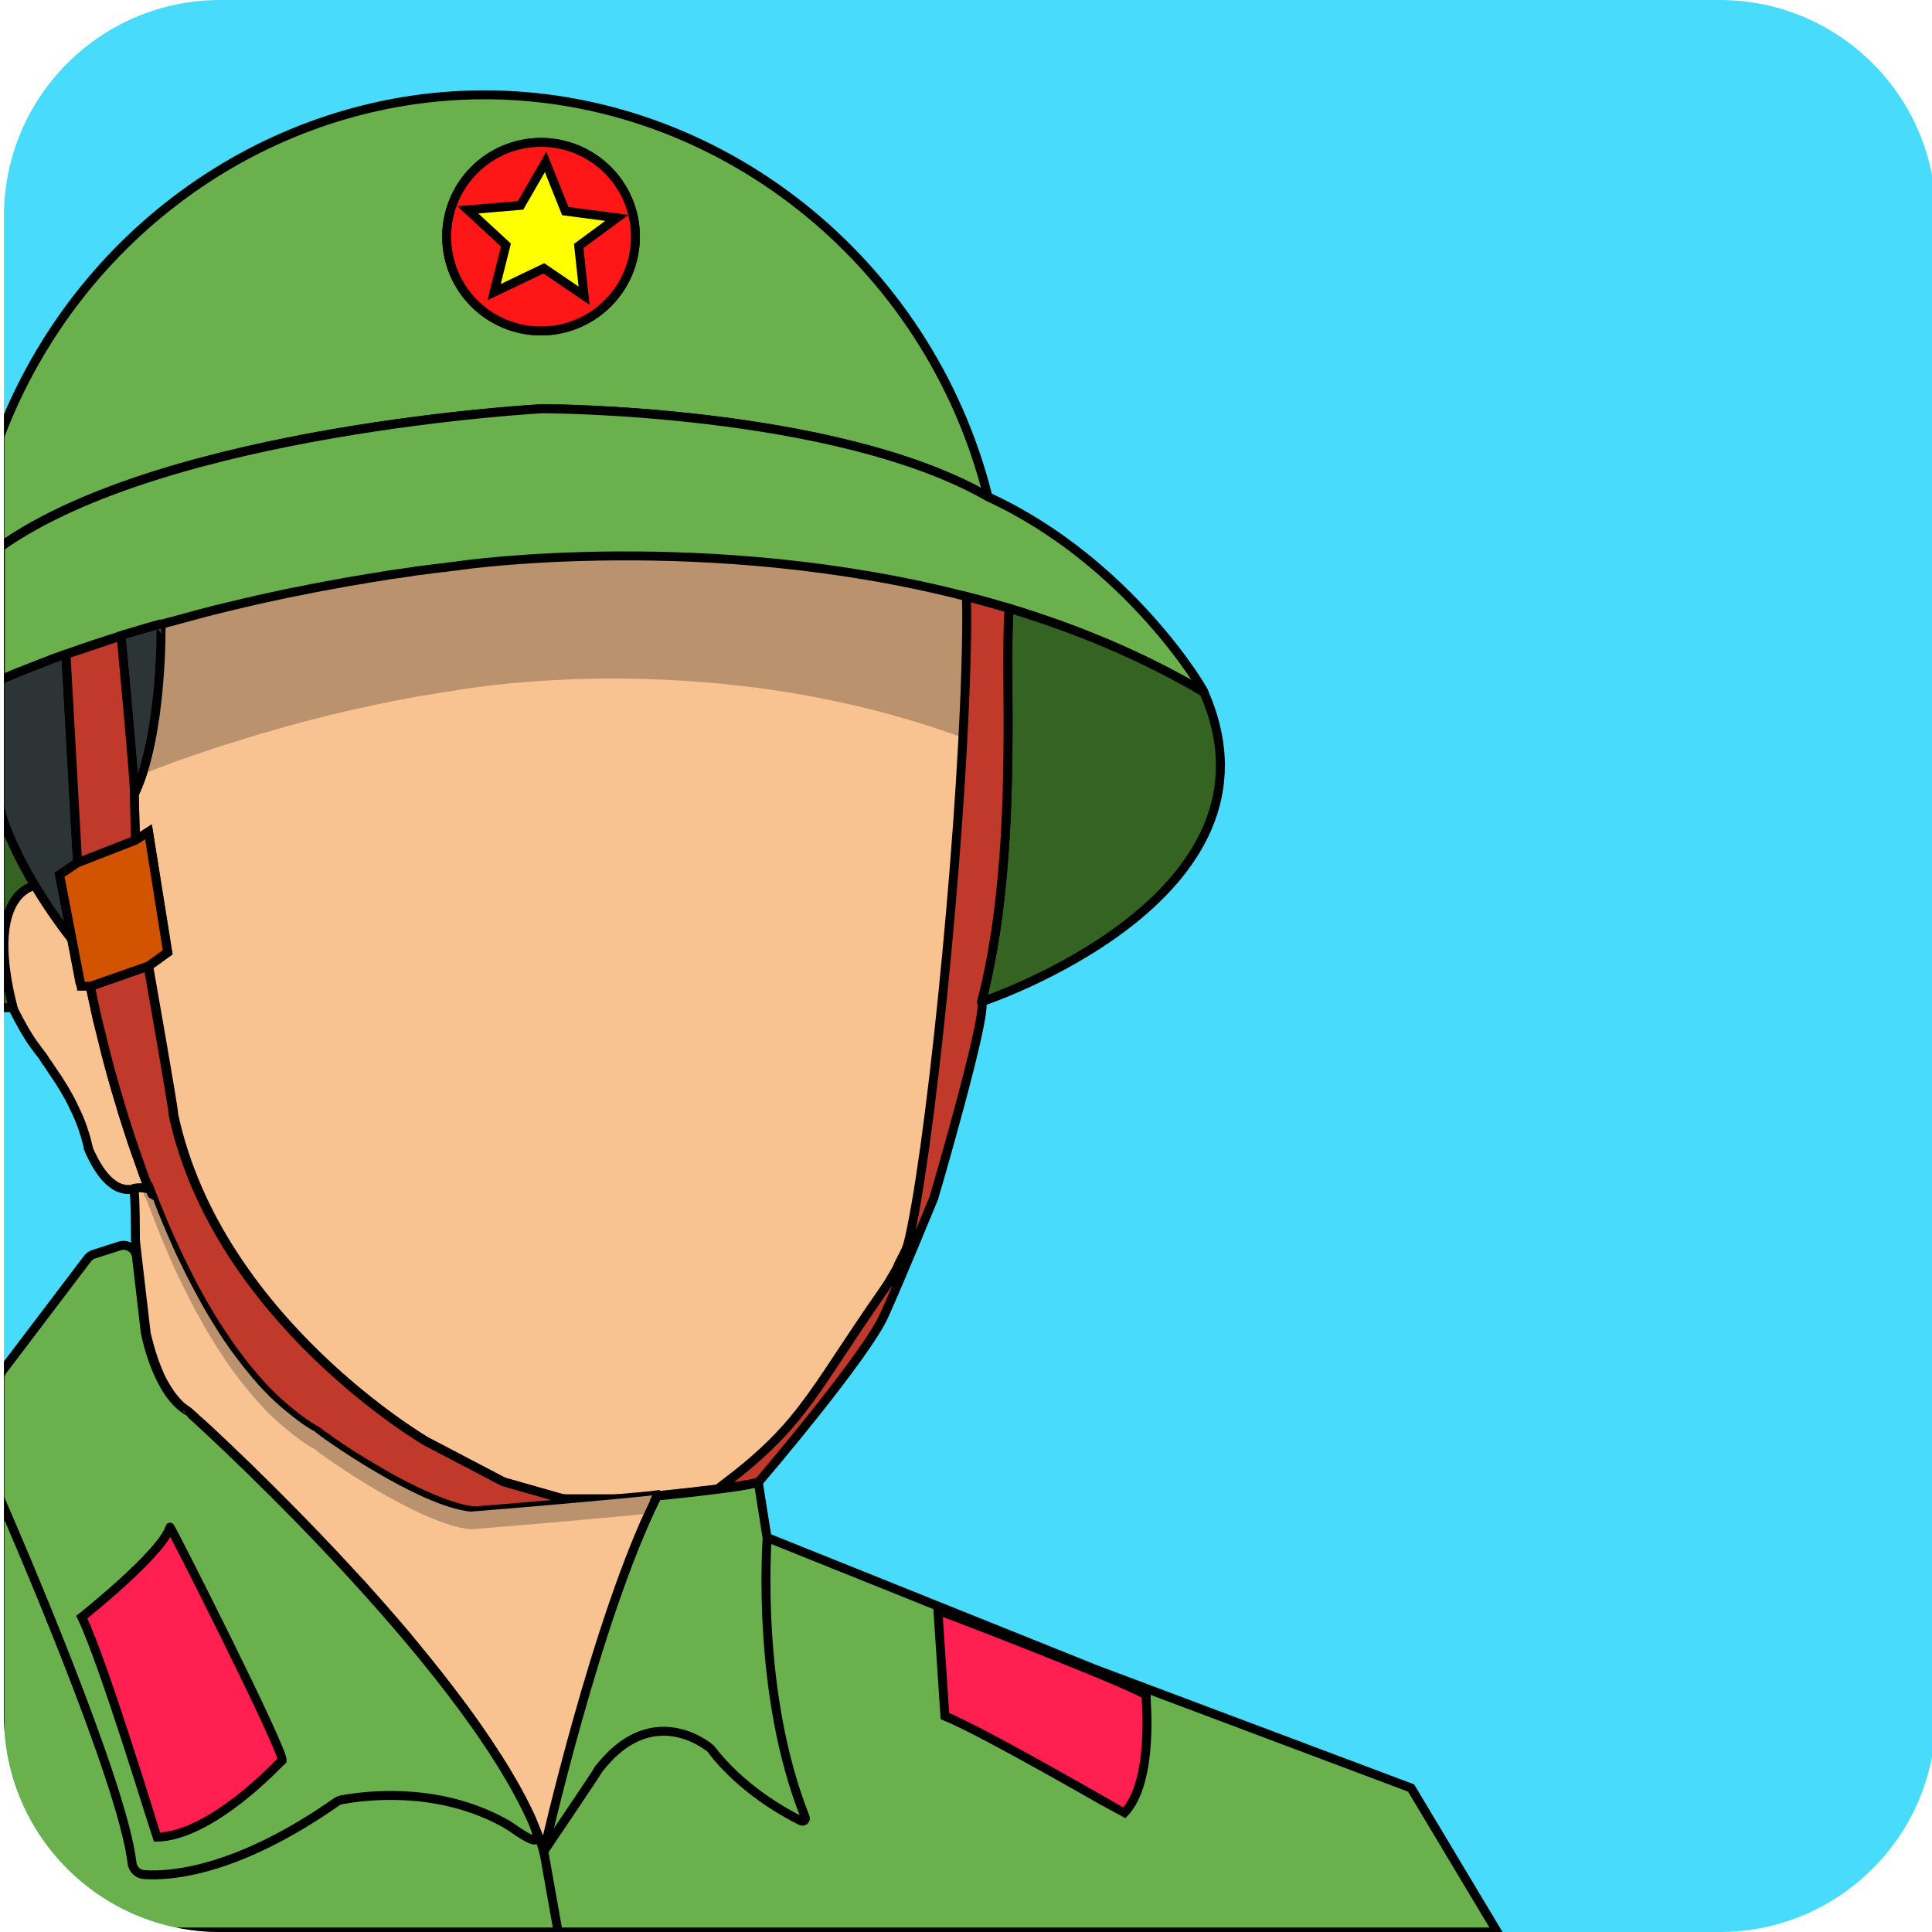 <?xml version="1.0" encoding="utf-8"?>
<!-- Generator: Adobe Illustrator 22.0.1, SVG Export Plug-In . SVG Version: 6.00 Build 0)  -->
<svg version="1.1" id="Layer_1" xmlns="http://www.w3.org/2000/svg" xmlns:xlink="http://www.w3.org/1999/xlink" x="0px" y="0px"
	 viewBox="0 0 1080 1080" style="enable-background:new 0 0 1080 1080;" xml:space="preserve">
<style type="text/css">
	.st0{clip-path:url(#SVGID_2_);}
	.st1{clip-path:url(#SVGID_4_);}
	.st2{fill:#FF1D0C;stroke:#000000;stroke-width:5;stroke-miterlimit:10;}
	.st3{fill:#48DBFB;}
	.st4{fill:none;}
	.st5{fill:#6AB04C;stroke:#000000;stroke-width:5;stroke-miterlimit:10;}
	.st6{fill:#F8C291;stroke:#000000;stroke-width:5;stroke-miterlimit:10;}
	.st7{fill:#FF1717;stroke:#000000;stroke-width:5;stroke-miterlimit:10;}
	.st8{fill:#BA926D;}
	.st9{fill:#356321;stroke:#000000;stroke-width:5;stroke-miterlimit:10;}
	.st10{fill:none;stroke:#000000;stroke-width:5;stroke-miterlimit:10;}
	.st11{fill:#2D3436;stroke:#000000;stroke-width:5;stroke-miterlimit:10;}
	.st12{fill:#C0392B;stroke:#000000;stroke-width:5;stroke-miterlimit:10;}
	.st13{fill:#FFFF00;stroke:#000000;stroke-width:5;stroke-miterlimit:10;}
	.st14{fill:#D35400;stroke:#000000;stroke-width:5;stroke-miterlimit:10;}
	.st15{fill:#FF2051;stroke:#000000;stroke-width:5;stroke-miterlimit:10;}
	.st16{fill:#48DBFB;stroke:#000000;stroke-width:5;stroke-miterlimit:10;}
</style>
<g>
	<defs>
		<path id="SVGID_1_" d="M961.3,1080H123.1c-66.8,0-120.9-54.1-120.9-120.9V120.9C2.2,54.1,56.3,0,123.1,0h838.2
			c66.8,0,120.9,54.1,120.9,120.9v838.2C1082.2,1025.9,1028.1,1080,961.3,1080z"/>
	</defs>
	<clipPath id="SVGID_2_">
		<use xlink:href="#SVGID_1_"  style="overflow:visible;"/>
	</clipPath>
	<g class="st0">
		<defs>
			<rect id="SVGID_3_" x="2.2" width="1077.8" height="1080"/>
		</defs>
		<clipPath id="SVGID_4_">
			<use xlink:href="#SVGID_3_"  style="overflow:visible;"/>
		</clipPath>
		<g class="st1">
			<polygon class="st2" points="323.5,137.5 326.5,165.3 304,150 276.2,163.3 282.8,137 261.5,117.3 291,114.8 305,90.5 316,118 
				344.8,121.8 			"/>
			<rect x="0.6" class="st3" width="1080" height="1080"/>
			<rect class="st4" width="1080" height="1080"/>
			<path class="st5" d="M429.1,859.6l183,73.5l176.7,66.4L837,1080H0V837.7"/>
			<path class="st6" d="M540.6,374.2c-0.2,99.7-6.7,238.4-33.2,321.9c-1.3,4-4.7,9.2-6,12.9c-41.2,70.8-48.8,84.6-96.7,120.7
				c-0.3,0.3-0.7,0.5-1,0.8c-0.8,0.6-1.5,1.2-2.3,1.8c-9.6,1.2-21.3,2.5-33.9,3.8c-1,0.1-2,0.2-2.9,0.3c-1.9,0.2-3.9,0.4-5.8,0.6
				c-1.5,0.1-2.9,0.3-4.4,0.4c-1.5,0.1-3,0.3-4.5,0.4c-0.9,0-1.7,0-2.5,0c-18.1,0-33,0-33,0l-32.7-9.3l-43.3-22.7
				c0,0-116.7-68-141.3-182.7c0.7,0-14-83-14-83l10.7-7.7L83,465l-7.3,4.7L75,444.3c0.1,0.2,0.1,0.1,0.1-0.3
				c2.2-4.7,4.1-9.9,5.7-15.5c0.2-0.5,0.3-1.1,0.5-1.7c0.1-0.5,0.3-1.1,0.4-1.6c0.2-0.6,0.3-1.2,0.5-1.8c0.2-0.6,0.3-1.1,0.4-1.7
				c0.4-1.6,0.7-3.1,1.1-4.7c0.2-0.8,0.3-1.5,0.5-2.3c0.1-0.6,0.2-1.2,0.4-1.8c0.2-1,0.4-2,0.6-3.1c0.1-0.8,0.3-1.5,0.4-2.3
				c0.1-0.6,0.2-1.2,0.3-1.8c0.2-1.1,0.3-2.2,0.5-3.3c0-0.1,0-0.2,0-0.3c0.2-1.2,0.3-2.3,0.5-3.4c0,0,0-0.1,0-0.1
				c0.1-1.2,0.3-2.4,0.4-3.5c0.3-2.4,0.6-4.8,0.8-7.2c0.1-1,0.2-2.1,0.3-3.1c0.1-0.6,0.1-1.1,0.1-1.7c0.1-1.1,0.2-2.1,0.3-3.1
				c0-0.5,0.1-1.1,0.1-1.6c0.1-0.8,0.1-1.6,0.2-2.3c0.1-1.3,0.2-2.6,0.2-3.8c0.1-0.8,0.1-1.6,0.1-2.4c0-0.9,0.1-1.8,0.1-2.7
				c0-0.4,0-0.8,0.1-1.3c0-0.4,0-0.8,0-1.3c0-0.4,0-0.8,0.1-1.2c0.3-9,0.3-14.7,0.3-14.7c1.4-0.4,2.8-0.8,4.2-1.2
				c1.4-0.4,2.8-0.8,4.2-1.1c1.6-0.4,3.2-0.9,4.8-1.3c1.2-0.3,2.3-0.6,3.4-0.9c0.5-0.1,0.9-0.2,1.4-0.4c1.4-0.4,2.7-0.7,4.1-1.1
				c1.8-0.5,3.6-0.9,5.4-1.4c0.9-0.2,1.8-0.5,2.7-0.7c1.8-0.4,3.6-0.9,5.3-1.3c1.5-0.4,3.1-0.8,4.6-1.1c1.1-0.3,2.2-0.5,3.3-0.8
				c0.9-0.2,1.7-0.4,2.6-0.6c2.6-0.6,5.2-1.2,7.7-1.8c1.7-0.4,3.4-0.8,5.1-1.1c0.4-0.1,0.8-0.2,1.3-0.3c0.6-0.1,1.3-0.3,1.9-0.4
				c0.6-0.1,1.3-0.3,1.9-0.4c0.9-0.2,1.9-0.4,2.8-0.6c0.1,0,0.3-0.1,0.4-0.1c1.4-0.3,2.8-0.6,4.2-0.9c1.2-0.3,2.4-0.5,3.6-0.7
				c1.2-0.3,2.4-0.5,3.6-0.7c4.8-1,9.4-1.8,13.9-2.7c1.1-0.2,2.2-0.4,3.3-0.6c0.4-0.1,0.7-0.1,1.1-0.2c1.5-0.3,2.9-0.5,4.3-0.8
				c2.8-0.5,5.5-1,8.1-1.4c1-0.2,2.1-0.4,3.1-0.5c0,0,0.1,0,0.1,0c0.8-0.1,1.5-0.2,2.2-0.4c0.9-0.2,1.9-0.3,2.8-0.5
				c0.6-0.1,1.3-0.2,1.9-0.3c1-0.1,1.9-0.3,2.8-0.4c0.8-0.1,1.5-0.2,2.3-0.4c1.7-0.3,3.3-0.5,4.9-0.8c0.8-0.1,1.5-0.2,2.3-0.3
				c1.5-0.2,2.9-0.4,4.3-0.6c0.4,0,0.8-0.1,1.2-0.2c0.8-0.1,1.6-0.2,2.3-0.3c0.4,0,0.8-0.1,1.1-0.2c1.1-0.2,2.2-0.3,3.3-0.5
				c0.4,0,0.7-0.1,1-0.1c0.3,0,0.7-0.1,1-0.1c0.7-0.1,1.3-0.2,2-0.3c0.3,0,0.7-0.1,1-0.1c1.3-0.2,2.5-0.3,3.6-0.5
				c0.3,0,0.6-0.1,0.9-0.1c0.7-0.1,1.3-0.2,1.9-0.2c0.2,0,0.3,0,0.5-0.1c0.4,0,0.8-0.1,1.1-0.1c0.4,0,0.7-0.1,1.1-0.1
				c0.2,0,0.5-0.1,0.7-0.1c0.2,0,0.5-0.1,0.7-0.1c0.2,0,0.4-0.1,0.6-0.1c0.6-0.1,1.1-0.1,1.6-0.2c1-0.1,1.9-0.2,2.7-0.3
				c0.2,0,0.4,0,0.6-0.1c0.1,0,0.2,0,0.3,0c0.3,0,0.5,0,0.7-0.1c0.2,0,0.4,0,0.6-0.1c0.2,0,0.3,0,0.5-0.1c0.6-0.1,0.9-0.1,0.9-0.1
				s137.9-19.8,282.3,17.5c0,2,0.1,4.1,0.1,6.2C540.6,350.5,540.7,362,540.6,374.2z"/>
			<path class="st5" d="M269.7,53C151.5,53.5,43.5,129.4,0,243.7v62c93-66,303-77.3,303-77.3s163.5,0,249.3,49.3
				C519.1,145,400.8,52.5,269.7,53z M302.4,185c-29.1,0-52.7-23.6-52.7-52.7s23.6-52.7,52.7-52.7s52.8,23.6,52.8,52.7
				S331.5,185,302.4,185z"/>
			<path class="st7" d="M355.2,132.3c0,29.1-23.6,52.7-52.8,52.7s-52.7-23.6-52.7-52.7s23.6-52.7,52.7-52.7S355.2,103.1,355.2,132.3
				z"/>
			<path class="st8" d="M663,482.3c-34.4-27.7-71.1-48.2-107.8-63.3c-7.9-3.2-15.7-6.2-23.6-9c-143-50.3-279.6-23.6-279.6-23.6
				s-0.3,0-0.9,0.1c-0.1,0-0.3,0-0.5,0.1c-0.2,0-0.4,0.1-0.6,0.1c-0.2,0-0.5,0.1-0.7,0.1c-0.1,0-0.2,0-0.3,0c-0.2,0-0.4,0.1-0.6,0.1
				c-0.8,0.1-1.7,0.3-2.7,0.4c-0.5,0.1-1,0.2-1.6,0.3c-0.2,0-0.4,0.1-0.6,0.1c-0.2,0-0.4,0.1-0.7,0.1c-0.2,0-0.4,0.1-0.7,0.1
				c-0.3,0.1-0.7,0.1-1.1,0.2c-0.4,0.1-0.7,0.1-1.1,0.2c-0.2,0-0.3,0.1-0.5,0.1c-0.6,0.1-1.2,0.2-1.9,0.3c-0.3,0.1-0.6,0.1-0.9,0.1
				c-1.1,0.2-2.3,0.4-3.6,0.6c-0.3,0.1-0.6,0.1-1,0.2c-0.6,0.1-1.3,0.2-2,0.4c-0.3,0.1-0.7,0.1-1,0.2c-0.3,0.1-0.7,0.1-1,0.2
				c-1,0.2-2.1,0.4-3.2,0.6c-0.4,0.1-0.7,0.1-1.1,0.2c-0.8,0.1-1.5,0.3-2.3,0.4c-0.4,0.1-0.8,0.2-1.2,0.2c-1.4,0.3-2.8,0.6-4.2,0.9
				c-0.7,0.1-1.5,0.3-2.3,0.5c-1.6,0.3-3.2,0.7-4.9,1c-0.7,0.1-1.5,0.3-2.2,0.5c-0.9,0.2-1.9,0.4-2.8,0.6c-0.6,0.1-1.3,0.3-1.9,0.4
				c-0.9,0.2-1.8,0.4-2.8,0.6c-0.7,0.2-1.4,0.3-2.2,0.5c0,0-0.1,0-0.1,0c-1,0.2-2,0.5-3,0.7c-2.6,0.6-5.3,1.2-8.1,1.9
				c-1.4,0.3-2.8,0.7-4.3,1.1c-0.4,0.1-0.7,0.2-1.1,0.3c-1.1,0.3-2.2,0.6-3.3,0.8c-4.4,1.1-9,2.3-13.7,3.6c-1.2,0.3-2.4,0.6-3.5,1
				c-1.2,0.3-2.4,0.7-3.6,1c-1.4,0.4-2.8,0.8-4.2,1.2c-0.1,0-0.3,0.1-0.4,0.1c-0.9,0.3-1.8,0.5-2.8,0.8c-0.6,0.2-1.2,0.4-1.9,0.5
				c-0.6,0.2-1.2,0.4-1.9,0.6c-0.4,0.1-0.8,0.2-1.2,0.4c-1.7,0.5-3.3,1-5,1.5c-2.5,0.8-5.1,1.6-7.7,2.4c-0.9,0.3-1.7,0.5-2.6,0.8
				c-1.1,0.3-2.2,0.7-3.2,1c-1.5,0.5-3.1,1-4.6,1.5c-1.8,0.6-3.5,1.2-5.3,1.8c-0.9,0.3-1.8,0.6-2.7,0.9c-1.8,0.6-3.6,1.2-5.4,1.8
				c-1.3,0.5-2.7,1-4,1.4c-0.4,0.2-0.9,0.3-1.4,0.5c-1.1,0.4-2.3,0.8-3.4,1.2c-1.6,0.6-3.2,1.2-4.8,1.8c-1.4,0.5-2.7,1-4.1,1.5
				c-1.4,0.5-2.8,1.1-4.1,1.6c-3.7,1.4-7.4,2.9-11.1,4.4c-1.9,0.8-3.7,1.5-5.6,2.3c-1.9,0.8-3.7,1.6-5.6,2.3
				c-1.6,0.7-3.2,1.4-4.8,2.1c-3.2,1.4-6.4,2.8-9.5,4.2c-1.6,0.7-3.2,1.5-4.8,2.2c-1,0.4-1.9,0.9-2.9,1.3c-1,0.4-1.9,0.9-2.9,1.4
				c-1,0.5-1.9,0.9-2.9,1.4c-1,0.5-1.9,0.9-2.9,1.4c-0.1,0.1-0.2,0.1-0.3,0.1c-1.4,0.7-2.9,1.4-4.3,2.1c-1.5,0.8-3,1.5-4.6,2.3
				c-1.5,0.8-3,1.6-4.6,2.4c-2,1.1-4.1,2.1-6.1,3.3c-1.3,0.7-2.5,1.4-3.8,2.1c-1.3,0.7-2.5,1.4-3.8,2.1c-1.2,0.7-2.5,1.4-3.7,2.1
				c-0.9,0.5-1.7,1-2.5,1.5c-0.9,0.5-1.8,1.1-2.7,1.6V372.5c92.1-89.1,300-104.4,300-104.4s161.9,0,246.9,66.6
				C622,384.2,664.3,483.2,663,482.3z"/>
			<path class="st5" d="M673,387c-34.8-20.5-71.8-35.7-108.8-46.9c-7.9-2.4-15.9-4.6-23.8-6.6C395.9,296.2,258,316,258,316
				s-0.3,0-0.9,0.1c-0.2,0-0.3,0-0.5,0.1c-0.2,0-0.4,0-0.6,0.1c-0.2,0-0.5,0-0.7,0.1c-0.1,0-0.2,0-0.3,0c-0.2,0-0.4,0-0.6,0.1
				c-0.8,0.1-1.7,0.2-2.7,0.3c-0.5,0.1-1,0.1-1.6,0.2c-0.2,0-0.4,0-0.6,0.1c-0.2,0-0.5,0-0.7,0.1c-0.2,0-0.5,0.1-0.7,0.1
				c-0.3,0-0.7,0.1-1.1,0.1c-0.4,0-0.8,0.1-1.1,0.1c-0.2,0-0.3,0-0.5,0.1c-0.6,0.1-1.3,0.2-1.9,0.2c-0.3,0-0.6,0.1-0.9,0.1
				c-1.1,0.2-2.4,0.3-3.6,0.5c-0.3,0-0.6,0.1-1,0.1c-0.7,0.1-1.3,0.2-2,0.3c-0.3,0-0.7,0.1-1,0.1c-0.3,0-0.7,0.1-1,0.1
				c-1.1,0.1-2.1,0.3-3.3,0.5c-0.4,0-0.8,0.1-1.1,0.2c-0.8,0.1-1.5,0.2-2.3,0.3c-0.4,0.1-0.8,0.1-1.2,0.2c-1.4,0.2-2.8,0.4-4.3,0.6
				c-0.8,0.1-1.5,0.2-2.3,0.3c-1.6,0.2-3.3,0.5-4.9,0.8c-0.8,0.1-1.5,0.2-2.3,0.4c-0.9,0.1-1.9,0.3-2.8,0.4
				c-0.6,0.1-1.3,0.2-1.9,0.3c-0.9,0.2-1.8,0.3-2.8,0.5c-0.7,0.1-1.5,0.2-2.2,0.4c0,0-0.1,0-0.1,0c-1,0.2-2,0.3-3.1,0.5
				c-2.7,0.4-5.4,0.9-8.1,1.4c-1.4,0.3-2.9,0.5-4.3,0.8c-0.4,0.1-0.7,0.1-1.1,0.2c-1.1,0.2-2.2,0.4-3.3,0.6
				c-4.5,0.8-9.1,1.7-13.9,2.7c-1.2,0.2-2.4,0.5-3.6,0.7c-1.2,0.2-2.4,0.5-3.6,0.7c-1.4,0.3-2.8,0.6-4.2,0.9c-0.1,0-0.3,0.1-0.4,0.1
				c-0.9,0.2-1.8,0.4-2.8,0.6c-0.6,0.1-1.2,0.3-1.9,0.4c-0.6,0.1-1.3,0.3-1.9,0.4c-0.4,0.1-0.8,0.2-1.3,0.3
				c-1.7,0.4-3.4,0.7-5.1,1.1c-2.6,0.6-5.1,1.2-7.7,1.8c-0.9,0.2-1.7,0.4-2.6,0.6c-1.1,0.3-2.2,0.5-3.3,0.8
				c-1.5,0.4-3.1,0.7-4.6,1.1c-1.8,0.4-3.5,0.9-5.3,1.3c-0.9,0.2-1.8,0.4-2.7,0.7c-1.8,0.4-3.6,0.9-5.4,1.4
				c-1.4,0.3-2.7,0.7-4.1,1.1c-0.4,0.1-0.9,0.2-1.4,0.4c-1.1,0.3-2.3,0.6-3.4,0.9c-1.6,0.4-3.2,0.9-4.8,1.3
				c-1.4,0.4-2.8,0.8-4.2,1.1c-1.4,0.4-2.8,0.8-4.2,1.2c-3.7,1-7.5,2.1-11.2,3.2c-1.9,0.6-3.8,1.1-5.6,1.7s-3.8,1.1-5.6,1.7
				c-1.6,0.5-3.2,1-4.8,1.5c-3.2,1-6.4,2.1-9.6,3.1c-1.6,0.5-3.2,1.1-4.8,1.6c-1,0.3-1.9,0.7-2.9,1c-1,0.3-1.9,0.7-2.9,1
				c-1,0.3-1.9,0.7-2.9,1c-1,0.3-1.9,0.7-2.9,1c-0.1,0-0.2,0.1-0.3,0.1c-1.4,0.5-2.9,1-4.3,1.6c-1.5,0.6-3.1,1.1-4.6,1.7
				c-1.5,0.6-3.1,1.2-4.6,1.8c-2.1,0.8-4.1,1.6-6.2,2.4c-1.3,0.5-2.5,1-3.8,1.5c-1.3,0.5-2.5,1-3.8,1.5c-1.3,0.5-2.5,1-3.8,1.6
				c-0.9,0.4-1.7,0.7-2.6,1.1c-0.9,0.4-1.9,0.8-2.8,1.2v-74.5c93-66,303-77.3,303-77.3s163.5,0,249.3,49.3
				C631.7,314.3,674.3,387.7,673,387z"/>
			<path class="st9" d="M548.7,560c21.3-82.5,12.4-184,15.5-219.9c37.1,11.2,74.1,26.4,108.8,46.9C723.7,502.3,548.7,560,548.7,560z
				"/>
			<path class="st10" d="M67.6,355.4l-30.8,10.3C47.1,362,57.4,358.6,67.6,355.4z"/>
			<path class="st5" d="M450.1,1015.8c0.6,1.4-0.9,2.8-2.3,2.1c-9.3-4.6-33.3-17.8-50.5-40.3c0.2,0-25.7-22.8-53.1,1.1
				c-3,2.6-6,5.8-9.1,9.7c-0.1,0.1-0.1,0.1-0.2,0.2c-1.1,2.2-28.2,42.2-30.8,46.1l-0.2,0.3c-2.4,1.8,29.5-130.3,63-197.9
				c0.3-0.5,0.8-0.9,1.3-0.9c12.2-1.2,23.6-2.5,32.9-3.7c9.7-1.2,17.2-2.4,21-3.4c1-0.3,1.9,0.4,2.1,1.4l4.6,29.1c0,0.1,0,0.3,0,0.4
				C428.7,864.4,422.7,947.1,450.1,1015.8z"/>
			<path class="st6" d="M81.2,664.7c-3.3-0.9-6.7-0.1-7.1,0c0,0,0,0,0,0c-0.2,0-0.4,0.1-0.6,0.1c-0.2,0-0.4,0-0.6,0.1
				c-0.2,0-0.4,0-0.6,0c-0.2,0-0.4,0-0.5,0c-0.4,0-0.7,0-1.1,0c-0.1,0-0.1,0-0.2,0c-0.2,0-0.4,0-0.6-0.1c-0.8-0.1-1.6-0.3-2.4-0.6
				c-0.2-0.1-0.4-0.1-0.6-0.2c-0.3-0.1-0.5-0.2-0.8-0.3c-0.2-0.1-0.4-0.2-0.6-0.3c-0.4-0.2-0.8-0.4-1.1-0.6
				c-0.1-0.1-0.3-0.2-0.4-0.3c-4.3-2.7-7.6-7.2-10-11.3c-0.2-0.3-0.3-0.5-0.5-0.8c-1.1-1.9-1.9-3.6-2.6-5c-0.1-0.1-0.1-0.3-0.2-0.4
				c-0.3-0.6-0.5-1.2-0.7-1.6c0-0.1-0.1-0.2-0.1-0.2c-0.2-0.4-0.3-0.7-0.3-0.8l-0.2-0.4c0,0,0-0.1,0-0.1c-0.1-0.4-0.1-0.7-0.2-1.1
				c-0.1-0.4-0.2-0.8-0.3-1.2c-0.1-0.4-0.2-0.8-0.3-1.2c-0.5-1.9-1-3.9-1.7-5.8c-0.2-0.7-0.5-1.5-0.7-2.2c-0.5-1.5-1.1-3-1.7-4.5
				c-0.4-1-0.8-2-1.3-3c-0.2-0.5-0.4-0.9-0.6-1.3c-0.3-0.6-0.6-1.3-0.9-1.9c-0.4-0.8-0.8-1.5-1.1-2.3c-0.2-0.3-0.3-0.7-0.5-1
				c-0.2-0.3-0.3-0.7-0.5-1c-0.5-1-1-1.9-1.5-2.8c-1.6-2.9-3.3-5.7-4.9-8.2c-0.4-0.7-0.9-1.4-1.3-2c-0.2-0.3-0.4-0.7-0.7-1
				c-0.3-0.5-0.7-1-1-1.5c-1.1-1.7-2.1-3.2-3-4.5c-0.2-0.4-0.5-0.7-0.7-1c-0.4-0.5-0.7-1-1-1.4c-0.2-0.3-0.4-0.5-0.5-0.8
				c-0.3-0.5-0.6-0.9-0.8-1.3c-0.1-0.2-1.7-2.3-2.2-2.9c-0.4-0.5-0.9-1.1-1.3-1.7c0-0.1-0.1-0.1-0.1-0.2c-0.4-0.5-0.8-1.1-1.3-1.7
				c-0.8-1.1-1.5-2.2-2.3-3.3c-0.2-0.4-0.5-0.7-0.7-1.1c-1.8-2.8-3.4-5.6-4.8-8.2c-0.2-0.3-0.3-0.6-0.5-0.9c-0.5-0.9-1-1.8-1.4-2.7
				c-0.1-0.2-0.2-0.3-0.3-0.5c-0.7-1.4-1.3-2.5-1.7-3.3c-0.1-0.2-0.1-0.3-0.2-0.4c0-0.1-0.1-0.1-0.1-0.2c0-0.1-0.1-0.2-0.1-0.2
				c-0.1-0.2-0.2-0.3-0.2-0.4c0-0.1,0-0.1-0.1-0.2c-0.2-0.9-0.4-1.8-0.7-2.7c-1.1-4.4-1.9-8.5-2.6-12.3c-0.3-1.5-0.5-2.9-0.7-4.3
				c-1.6-10.9-1.5-19.4-0.4-26c0-0.2,0.1-0.4,0.1-0.6c0.1-0.5,0.2-1.1,0.3-1.6c0.1-0.3,0.1-0.6,0.2-0.9c0.5-2.3,1.2-4.3,1.9-6.1
				c0.3-0.7,0.6-1.3,0.9-2c0.1-0.3,0.3-0.5,0.4-0.8c0.2-0.4,0.4-0.8,0.6-1.1c0.9-1.6,1.9-3,2.9-4.1c0.2-0.3,0.4-0.5,0.7-0.7
				c0.2-0.2,0.3-0.3,0.5-0.5c0.1-0.1,0.3-0.2,0.4-0.4c0.3-0.2,0.5-0.4,0.8-0.6c0.1-0.1,0.2-0.2,0.3-0.3c0.3-0.2,0.5-0.4,0.8-0.6
				c0.1-0.1,0.2-0.2,0.4-0.3c0.1-0.1,0.2-0.2,0.4-0.2c0.4-0.3,0.7-0.5,1.1-0.7c0.2-0.1,0.3-0.2,0.5-0.3c0.6-0.3,1.2-0.6,1.7-0.7
				c0.1,0,0.1-0.1,0.2-0.1c0.2-0.1,0.3-0.1,0.4-0.2c0.7-0.2,1.5,0.1,1.9,0.7c0,0,0,0,0,0c0.3,0.6,0.7,1.1,1,1.7
				c5.2,8.5,11.6,17.8,19.1,27.5v0l4.7,24.6c0.2,0.8,0.9,1.4,1.7,1.4h2.5c0.8,0,1.5,0.6,1.7,1.4c0,0.3,0.1,0.5,0.2,0.8
				c0,0.2,0.1,0.4,0.1,0.6c0.1,0.3,0.1,0.6,0.2,1c0.2,1.1,0.5,2.3,0.8,3.8c0.1,0.6,0.3,1.2,0.4,1.8c0.5,2.2,1.1,4.8,1.7,7.8
				c0.1,0.5,0.2,0.9,0.3,1.4c0.3,1.4,0.7,2.9,1.1,4.5c0.1,0.4,0.2,0.7,0.3,1.1c0.9,3.7,1.9,7.8,3,12.2c0.2,0.7,0.3,1.3,0.5,2
				c1.6,6.1,3.4,12.8,5.5,20c0.2,0.8,0.4,1.5,0.7,2.3c0.7,2.3,1.4,4.6,2.1,7c0.2,0.8,0.5,1.6,0.7,2.4c0.7,2.4,1.5,4.8,2.3,7.3
				c0.5,1.5,1,3.1,1.5,4.6c0.8,2.6,1.7,5.3,2.6,7.9c0.6,1.7,1.1,3.4,1.8,5.1c1.8,5.3,3.8,10.7,5.8,16.2
				C82.9,663.4,82.3,665,81.2,664.7z"/>
			<path class="st9" d="M7.3,563.3H0V450c0,4.6,5.7,21.8,19.5,45C15.9,495.8-8.1,502.8,7.3,563.3z"/>
			<path class="st11" d="M75.1,444c0.2-6.5-7.5-88.7-7.5-88.7c1.9-0.6,3.8-1.2,5.6-1.7s3.8-1.1,5.6-1.7c3.7-1.1,7.5-2.2,11.2-3.2
				C90.1,348.7,91,410.6,75.1,444z"/>
			<path class="st11" d="M33.3,489l7,36.3c-8.4-10.8-15.2-21-20.8-30.3C5.7,471.9,0,454.7,0,450v-69.9c0.9-0.4,1.8-0.8,2.8-1.2
				c0.8-0.4,1.7-0.7,2.6-1.1c1.3-0.5,2.5-1,3.8-1.6c1.3-0.5,2.5-1,3.8-1.5c1.3-0.5,2.5-1,3.8-1.5c2.1-0.8,4.1-1.6,6.2-2.4
				c1.5-0.6,3.1-1.2,4.6-1.8c1.5-0.6,3.1-1.2,4.6-1.7c1.4-0.5,2.9-1.1,4.3-1.6c0.1,0,0.2-0.1,0.3-0.1l6.5,116.6L33.3,489z"/>
			<path class="st12" d="M548.7,560c3.7,6.3-26.7,109.7-26.7,109.7s-19,46.3-27.4,64.8c-9.5,22.6-70.4,93.8-70.4,93.8
				c-2.8,1.1-11.2,2.5-22.8,3.9c1.1-0.9,2.3-1.7,3.3-2.5c47.5-36.1,49.2-52.8,98.8-122.1c1.2-2,2.5-6,3.9-11.5
				c12-48.1,29.4-217.7,32.5-322.1c0.5-15,0.6-28.7,0.4-40.5c7.9,2,15.9,4.3,23.8,6.6c-0.8,9.5-0.8,23.5-0.7,40.6
				C563.7,428.3,564.4,499.3,548.7,560z"/>
			<polygon class="st13" points="323.5,137.5 326.5,165.3 304,150 276.2,163.3 282.8,137 261.5,117.3 291,114.8 305,90.5 316,118 
				344.8,121.8 			"/>
			<line class="st10" x1="564.2" y1="340.1" x2="564.2" y2="340.1"/>
			<path class="st12" d="M75.7,469.7l-32.3,12.7l-6.5-116.6l30.8-10.3c0,0,7.7,82.1,7.5,88.7c0,0.1-0.1,0.2-0.1,0.3L75.7,469.7z"/>
			<path class="st12" d="M314.8,840.9c-26.4,2.3-47.7,4-49.6,4.1c-0.1,0-0.2,0-0.3,0c-29-2.8-83.8-41-87.7-44.5
				c-0.1-0.1-0.2-0.2-0.3-0.2c-0.6-0.4-1.3-0.8-1.9-1.1c-1.4-0.8-2.8-1.7-4.1-2.6c-0.7-0.4-1.3-0.9-1.9-1.3
				c-0.1-0.1-0.2-0.2-0.4-0.3c-0.6-0.4-1.2-0.8-1.8-1.3c-1.2-0.9-2.4-1.8-3.5-2.7c-0.4-0.3-0.8-0.7-1.2-1c-1.1-0.9-2.2-1.8-3.3-2.7
				c-0.6-0.5-1.1-1-1.7-1.5c-0.6-0.5-1.2-1.1-1.8-1.6c-0.4-0.4-0.9-0.8-1.3-1.2c-0.4-0.4-0.8-0.8-1.2-1.1c-0.5-0.4-0.9-0.9-1.3-1.3
				c-1.2-1.2-2.5-2.4-3.7-3.7c0,0-0.1-0.1-0.1-0.1c-0.6-0.6-1.1-1.2-1.7-1.8c-0.5-0.5-1-1-1.4-1.6c-1.9-2.1-3.8-4.2-5.6-6.5
				c-0.9-1.1-1.8-2.2-2.7-3.3c-1.7-2.2-3.4-4.3-5-6.6c-0.4-0.5-0.8-1.1-1.2-1.6c-2.5-3.5-5-7.1-7.4-10.8c-0.5-0.7-0.9-1.4-1.4-2.2
				c-0.6-0.9-1.1-1.8-1.7-2.6c-0.5-0.8-1-1.6-1.5-2.4c-1-1.6-2-3.3-2.9-4.9c-1-1.7-1.9-3.3-2.9-5c-3.7-6.5-7.2-13.2-10.5-20
				c-0.8-1.7-1.6-3.3-2.4-5c-0.1-0.3-0.3-0.6-0.4-0.8c-0.6-1.2-1.2-2.5-1.7-3.7c-0.3-0.5-0.5-1.1-0.7-1.6c-0.6-1.4-1.3-2.8-1.9-4.1
				c-0.8-1.7-1.5-3.4-2.3-5.2c-0.4-0.8-0.7-1.7-1.1-2.5c-0.6-1.4-1.2-2.7-1.7-4.1c-0.1-0.3-0.3-0.6-0.4-1c-0.7-1.7-1.4-3.4-2.1-5.1
				c-1.4-3.4-2.7-6.8-4-10.1c-0.2-0.6-0.5-1.2-0.7-1.8c-2-5.5-4-10.9-5.8-16.2c-0.6-1.7-1.2-3.4-1.8-5.1c-0.9-2.7-1.8-5.3-2.6-7.9
				c-0.5-1.5-1-3.1-1.5-4.6c-0.8-2.5-1.5-4.9-2.3-7.3c-0.2-0.8-0.5-1.6-0.7-2.4c-0.7-2.4-1.4-4.7-2.1-7c-0.2-0.8-0.4-1.5-0.7-2.3
				c-2.1-7.1-3.9-13.8-5.5-20c-0.2-0.7-0.3-1.4-0.5-2c-1.1-4.4-2.1-8.5-3-12.2c-0.1-0.4-0.2-0.7-0.3-1.1c-0.4-1.6-0.7-3.1-1.1-4.5
				c-0.1-0.5-0.2-0.9-0.3-1.4c-0.7-2.9-1.3-5.5-1.7-7.8c-0.1-0.6-0.3-1.2-0.4-1.8c-0.3-1.5-0.6-2.8-0.8-3.8c-0.1-0.3-0.1-0.7-0.2-1
				c0-0.2-0.1-0.4-0.1-0.6c-0.1-0.3-0.1-0.6-0.2-0.8c0,0,0,0,0,0c-0.2-0.8,0.3-1.5,1-1.8l29.2-10.2c0.9-0.3,1.9,0.3,2.1,1.2
				c2.1,11.9,13.6,77.4,13.7,81l0,0.4c24.8,114.5,141.3,182.4,141.3,182.4l43.2,22.6c0.1,0.1,0.2,0.1,0.3,0.1l32.3,9.2
				c0.1,0,0.3,0.1,0.4,0.1c0,0,0,0,0.1,0C316.7,837.7,316.8,840.7,314.8,840.9z"/>
			<polygon class="st14" points="93.7,532.3 83,540 50.7,551.3 45.3,551.3 40.3,525.3 40.3,525.3 33.3,489 43.3,482.3 75.7,469.7 
				83,465 			"/>
			<path class="st10" d="M401.3,832.3c-0.2,0.1-0.4,0.3-0.5,0.4"/>
			<line class="st10" x1="540.3" y1="333.5" x2="540.3" y2="333.4"/>
			<path class="st10" d="M20,495c0,0-0.2,0-0.5,0.1"/>
			<path class="st6" d="M366.6,837.8C333.2,905.7,304.5,1033,304,1035l0,0c-1.7-5.4-3.8-11-6.3-16.7c0,0,0-0.1,0-0.1
				c-0.2-0.4-0.4-0.8-0.5-1.2c0,0,0,0,0-0.1c-0.8-1.7-1.6-3.4-2.4-5.1c-0.3-0.5-0.5-1-0.7-1.4c-0.7-1.5-1.5-2.9-2.2-4.4
				c-0.4-0.7-0.8-1.5-1.2-2.2c-0.4-0.7-0.8-1.5-1.2-2.2c-0.8-1.5-1.6-3-2.5-4.5c-1.8-3.1-3.6-6.2-5.5-9.3c-0.9-1.4-1.8-2.9-2.7-4.3
				c-1-1.5-2-3.1-3-4.6c-0.5-0.8-1-1.6-1.5-2.3c-0.5-0.8-1-1.5-1.5-2.3c-2.6-3.9-5.3-7.8-8.1-11.8c-1-1.4-2-2.8-3-4.2
				c-1.5-2-3-4.1-4.5-6.1c-0.9-1.2-1.8-2.4-2.7-3.6c-0.7-0.9-1.3-1.7-2-2.6c-0.6-0.8-1.2-1.6-1.8-2.4c-3.1-4-6.3-8.1-9.5-12.1
				c-1.1-1.4-2.2-2.8-3.3-4.1c-2.4-2.9-4.7-5.8-7.1-8.7c-0.7-0.8-1.4-1.7-2.1-2.5c-0.2-0.3-0.4-0.5-0.6-0.8
				c-1.2-1.4-2.4-2.9-3.6-4.3c-7.2-8.4-14.5-16.7-21.7-24.7c-0.5-0.6-1-1.2-1.6-1.7c-21-23-41.6-44-58.3-60.3
				c-0.9-0.8-1.7-1.7-2.5-2.5c-9.7-9.4-17.8-17.1-23.8-22.7c-0.3-0.3-0.6-0.6-0.9-0.8c-0.6-0.5-1-0.9-1.3-1.2
				c-0.3-0.3-0.6-0.6-1-0.9c-0.7-0.7-1.3-1.2-1.8-1.6c-0.3-0.3-0.5-0.5-0.8-0.7c-3.8-3.5-5.8-5.3-5.8-5.2c-1.1-0.7-2.1-1.4-3.1-2.2
				c-0.2-0.2-0.5-0.4-0.7-0.6c-0.3-0.3-0.6-0.5-0.8-0.8c-0.2-0.2-0.4-0.4-0.6-0.6c-0.3-0.3-0.6-0.6-0.9-0.9
				c-0.2-0.2-0.3-0.4-0.5-0.6c-1.3-1.5-2.6-3.1-3.7-4.8c-0.2-0.3-0.4-0.6-0.6-0.9c-0.7-1.1-1.4-2.3-2.1-3.4
				c-0.2-0.3-0.3-0.6-0.5-0.9c-0.6-1.1-1.2-2.2-1.7-3.3c-0.3-0.6-0.6-1.2-0.8-1.8c-0.1-0.3-0.3-0.7-0.4-1c-0.1-0.3-0.3-0.6-0.4-0.9
				c-1-2.4-1.9-4.7-2.6-6.9c-0.1-0.3-0.2-0.6-0.3-0.9c-1.4-4.3-2.4-8-3-10.5c-0.1-0.6-0.3-1.2-0.4-1.6c-0.1-0.3-0.1-0.5-0.2-0.7
				c0-0.1,0-0.2,0-0.3c0-0.1,0-0.2-0.1-0.3c0-0.1,0-0.2,0-0.3c0,0,0,0,0,0l0-0.3l-4.9-42.1l-1-8.8c0,0,0-28-1-29c-0.1,0-0.2,0-0.3,0
				c0.5-0.1,3.8-0.9,7.1,0c1,0.3,1.7-1.4,1.2-2.4c1.5,4,3.1,8,4.7,12c0.7,1.7,1.4,3.4,2.1,5.1c0.1,0.3,0.3,0.6,0.4,1
				c0.6,1.4,1.2,2.7,1.7,4.1c0.4,0.8,0.7,1.7,1.1,2.5c0.7,1.7,1.5,3.4,2.3,5.2c0.6,1.4,1.2,2.8,1.9,4.1c0.2,0.5,0.5,1.1,0.7,1.6
				c0.6,1.2,1.1,2.5,1.7,3.7c0.1,0.3,0.3,0.5,0.4,0.8c0.8,1.7,1.6,3.3,2.4,5c3.3,6.8,6.8,13.5,10.5,20c0.9,1.7,1.9,3.3,2.9,5
				c1,1.6,1.9,3.3,2.9,4.9c0.5,0.8,1,1.6,1.5,2.4c0.5,0.9,1.1,1.8,1.7,2.6c0.5,0.7,0.9,1.4,1.4,2.2c2.4,3.7,4.9,7.3,7.4,10.8
				c0.4,0.5,0.8,1.1,1.2,1.6c1.7,2.3,3.3,4.4,5,6.6c0.9,1.1,1.8,2.2,2.7,3.3c1.8,2.2,3.7,4.4,5.6,6.5c0.5,0.5,1,1,1.4,1.6
				c0.6,0.6,1.1,1.2,1.7,1.8c0,0,0.1,0.1,0.1,0.1c1.2,1.3,2.4,2.5,3.7,3.7c0.5,0.4,0.9,0.9,1.3,1.3c0.4,0.4,0.8,0.8,1.2,1.1
				c0.4,0.4,0.9,0.8,1.3,1.2c0.6,0.5,1.2,1.1,1.8,1.6c0.6,0.5,1.1,1,1.7,1.5c1.1,0.9,2.2,1.9,3.3,2.7c0.4,0.3,0.8,0.7,1.2,1
				c1.2,0.9,2.3,1.8,3.5,2.7c0.6,0.4,1.2,0.9,1.8,1.3c0.1,0.1,0.2,0.2,0.4,0.3c0.6,0.4,1.3,0.9,1.9,1.3c1.3,0.9,2.7,1.8,4.1,2.6
				c0.7,0.4,1.4,0.8,2.1,1.2c0.2,0.2,0.5,0.5,1.1,0.9c0.5,0.4,1.3,1,2.2,1.6c0,0,0,0,0,0c1.1,0.8,2.5,1.8,4.1,2.9c0,0,0.1,0,0.1,0.1
				c1,0.7,2,1.4,3.2,2.2c0.7,0.5,1.4,1,2.2,1.5c0.5,0.3,1,0.6,1.5,1c1.2,0.8,2.5,1.6,3.8,2.5c0.1,0.1,0.2,0.1,0.3,0.2
				c0.8,0.5,1.7,1.1,2.6,1.6c1.6,1,3.2,2,4.9,3c0.5,0.3,1,0.7,1.6,1c2.1,1.3,4.3,2.6,6.6,3.9c1,0.6,1.9,1.1,2.9,1.7
				c2.5,1.4,5.1,2.9,7.6,4.2c1.1,0.6,2.3,1.2,3.4,1.8c0.6,0.3,1.2,0.6,1.8,0.9c1.2,0.6,2.4,1.2,3.6,1.8c1.2,0.6,2.4,1.2,3.6,1.7
				c1.2,0.6,2.4,1.1,3.6,1.6c2.4,1.1,4.7,2.1,7,3c1.2,0.5,2.3,0.9,3.4,1.3c0.6,0.2,1.2,0.4,1.7,0.6c0.5,0.2,1.1,0.4,1.6,0.5
				c0.5,0.2,1.1,0.4,1.6,0.5c0.5,0.2,1.1,0.3,1.6,0.5c0.6,0.2,1.2,0.3,1.8,0.5c0.4,0.1,0.8,0.2,1.1,0.3c0.4,0.1,0.9,0.2,1.3,0.3
				c0.4,0.1,0.8,0.2,1.2,0.3c0.4,0.1,0.8,0.2,1.2,0.2c0.3,0.1,0.6,0.1,0.9,0.1c0.1,0,0.3,0,0.4,0.1c0.3,0,0.5,0.1,0.8,0.1
				c0.3,0,0.6,0.1,0.9,0.1c0.1,0,0.1,0,0.2,0c0,0,0,0,0,0c0.3,0,0.5,0.1,0.8,0.1c0,0,43.3-3.4,84.8-7.3c1.5-0.1,3-0.3,4.5-0.4
				c1.5-0.1,3-0.3,4.4-0.4c2.3-0.2,4.5-0.4,6.8-0.7C366,836.9,366.1,837.1,366.6,837.8z"/>
			<line class="st10" x1="367.5" y1="836" x2="367.5" y2="836"/>
			<path class="st8" d="M347.2,837.7c-41.2,3.9-84,7.3-84,7.3c-29-2.7-84.5-42-87.1-44.7c-0.7-0.4-1.4-0.8-2.1-1.2
				c-1.4-0.8-2.7-1.7-4.1-2.6c-0.6-0.4-1.3-0.9-1.9-1.3c-0.1-0.1-0.2-0.2-0.3-0.3c-0.6-0.4-1.2-0.8-1.8-1.3
				c-1.2-0.9-2.3-1.8-3.5-2.7c-0.4-0.3-0.8-0.7-1.2-1c-1.1-0.9-2.2-1.8-3.3-2.7c-0.6-0.5-1.1-1-1.7-1.5c-0.6-0.5-1.2-1.1-1.8-1.6
				c-0.4-0.4-0.9-0.8-1.3-1.2c-0.4-0.4-0.8-0.8-1.2-1.1c-0.4-0.4-0.9-0.9-1.3-1.3c-1.2-1.2-2.4-2.4-3.6-3.7c0,0-0.1-0.1-0.1-0.1
				c-0.6-0.6-1.1-1.2-1.7-1.8c-0.5-0.5-1-1-1.4-1.6c-1.9-2.1-3.7-4.2-5.5-6.5c-0.9-1.1-1.8-2.2-2.7-3.3c-1.7-2.2-3.3-4.3-5-6.6
				c-0.4-0.5-0.8-1.1-1.2-1.6c-2.5-3.5-5-7.1-7.3-10.8c-0.5-0.7-0.9-1.4-1.4-2.2c-0.6-0.9-1.1-1.8-1.6-2.6c-0.5-0.8-1-1.6-1.5-2.4
				c-1-1.6-2-3.3-2.9-4.9c-1-1.7-1.9-3.3-2.8-5c-3.6-6.5-7.1-13.2-10.4-20c-0.8-1.7-1.6-3.3-2.4-5c-0.1-0.3-0.3-0.6-0.4-0.8
				c-0.6-1.2-1.1-2.5-1.7-3.7c-0.2-0.5-0.5-1.1-0.7-1.6c-0.6-1.4-1.2-2.8-1.8-4.1c-0.8-1.7-1.5-3.4-2.2-5.2
				c-0.4-0.8-0.7-1.7-1.1-2.5c-0.6-1.4-1.1-2.7-1.7-4.1c-0.1-0.3-0.3-0.6-0.4-1c-0.7-1.7-1.4-3.4-2-5.1c-0.5-1.2-0.9-2.3-1.3-3.5
				c-0.6-0.2-1.1-0.5-1.5-0.8c-0.9-0.4-1.6-1-2.1-1.8c0,0-0.4-1.1-0.5-1.1c-0.3,0-1.1-0.1-1.4-0.2c0,0.2,0.1,0.8,0.3,1.6
				c0.2,0.4,1.1,1.4,1.3,2.3c0.4,0.7,0.7,1.7,0.6,1.5c0.2,0.6,0.5,1.2,0.7,1.8c1.3,3.4,2.6,6.7,3.9,10.1c0.7,1.7,1.4,3.4,2,5.1
				c0.1,0.3,0.3,0.6,0.4,1c0.6,1.4,1.1,2.7,1.7,4.1c0.4,0.8,0.7,1.7,1.1,2.5c0.7,1.7,1.5,3.4,2.2,5.2c0.6,1.4,1.2,2.8,1.8,4.1
				c0.2,0.5,0.5,1.1,0.7,1.6c0.6,1.2,1.1,2.5,1.7,3.7c0.1,0.3,0.2,0.5,0.4,0.8c0.8,1.7,1.6,3.3,2.4,5c3.3,6.8,6.7,13.5,10.4,20
				c0.9,1.7,1.9,3.3,2.8,5c1,1.6,1.9,3.3,2.9,4.9c0.5,0.8,1,1.6,1.5,2.4c0.5,0.9,1.1,1.8,1.6,2.6c0.4,0.7,0.9,1.4,1.4,2.2
				c2.4,3.7,4.8,7.3,7.3,10.8c0.4,0.5,0.8,1.1,1.2,1.6c1.6,2.3,3.3,4.4,5,6.6c0.9,1.1,1.8,2.2,2.7,3.3c1.8,2.2,3.7,4.4,5.5,6.5
				c0.5,0.5,0.9,1,1.4,1.6c0.6,0.6,1.1,1.2,1.7,1.8c0,0,0.1,0.1,0.1,0.1c1.2,1.3,2.4,2.5,3.6,3.7c0.4,0.4,0.9,0.9,1.3,1.3
				c0.4,0.4,0.8,0.8,1.2,1.1c0.4,0.4,0.9,0.8,1.3,1.2c0.6,0.5,1.2,1.1,1.8,1.6c0.6,0.5,1.1,1,1.7,1.5c1.1,0.9,2.2,1.9,3.3,2.7
				c0.4,0.3,0.8,0.7,1.2,1c1.2,0.9,2.3,1.8,3.5,2.7c0.6,0.4,1.2,0.9,1.8,1.3c0.1,0.1,0.2,0.2,0.3,0.3c0.6,0.4,1.3,0.9,1.9,1.3
				c1.3,0.9,2.7,1.8,4.1,2.6c0.7,0.4,1.4,0.8,2.1,1.2c2.6,2.7,58.1,42,87.1,44.7c0,0,42.8-3.4,84-7.3c4.2-0.4,8.4-0.8,12.5-1.2
				c1.6-3.6,3.3-7.1,4.9-10.5C359,836.6,353.1,837.1,347.2,837.7z"/>
			<path class="st5" d="M294,1010.5c1.6,3.3,7.9,15.8,5.8,17.8c-2.2,2-12.9-6.4-16-8.2c-4-2.3-8.1-4.4-12.2-6.1
				c-36.4-15.6-72.9-9.3-80.7-7.9c-1,0.2-2,0.6-2.8,1.2c-56.3,39.4-93.5,41.6-107.6,40.6c-3.5-0.2-6.3-3-6.7-6.5
				C68.5,995.5,7.4,854.6,0.6,839.1c-0.4-0.9-0.6-1.9-0.6-2.9v-65.7c0-1.6,0.5-3.1,1.5-4.4l47.4-62.5c0.9-1.2,2.2-2.1,3.6-2.5
				l14.3-4.6c4.4-1.4,9,1.5,9.5,6.1l4.9,42.1c0,0.2,0,0.4,0.1,0.5c0.6,3.2,7,33.7,23.4,43.5C104.7,788.4,247.9,917.3,294,1010.5z"/>
			<path class="st15" d="M157.7,984c-0.8,0.6-38.9,42.3-70,43c-0.3-0.7-29.7-97.7-42-123c0,0,45-35.7,49.3-50.3
				C95.3,853,158.3,977.5,157.7,984z"/>
			<path class="st15" d="M640.6,947.7c-0.1,0.8,4.8,48.2-12.2,65.8c-0.6-0.2-77.5-45-100.2-54.2l-3.9-59
				C524,899.7,636.9,943.3,640.6,947.7z"/>
			<line class="st10" x1="304" y1="1035" x2="312" y2="1080"/>
		</g>
	</g>
</g>
</svg>
